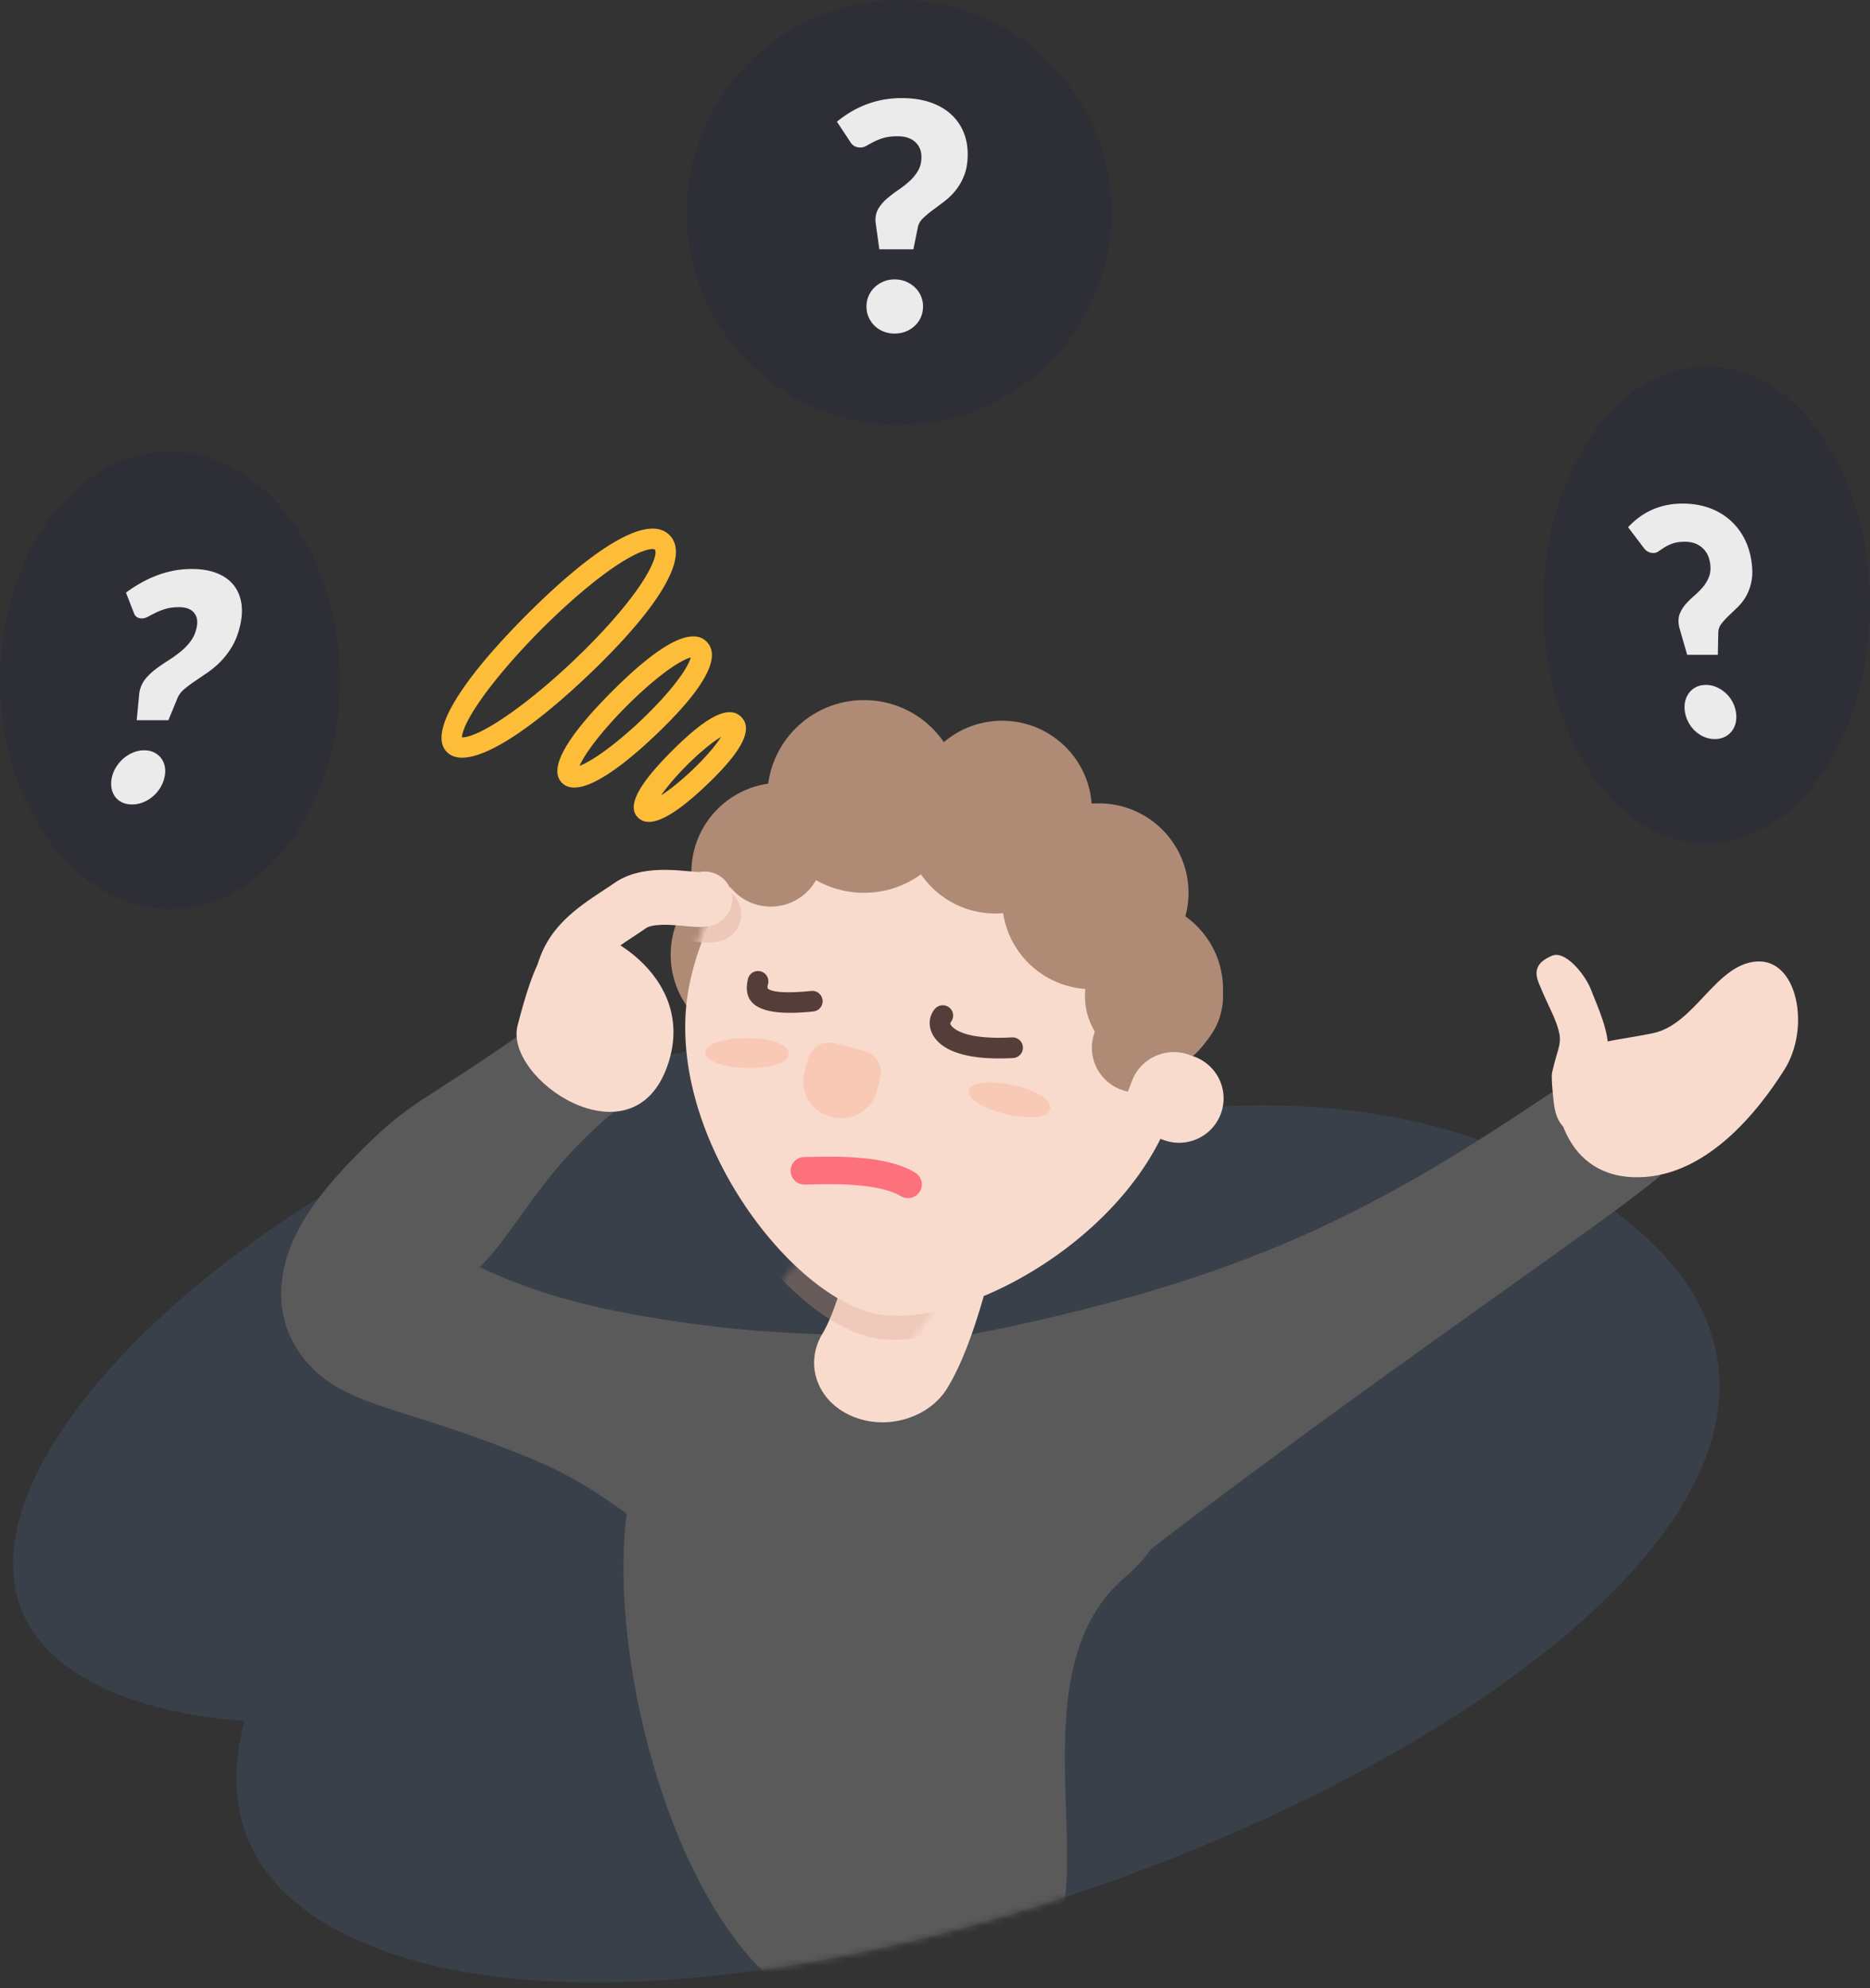 <svg width="286" height="304" xmlns="http://www.w3.org/2000/svg" xmlns:xlink="http://www.w3.org/1999/xlink">
    <rect width="100%" height="100%" fill="#333333" stroke="none"/>
    <defs>
        <path d="M35.414 104.117c-3.514 12.93.142 24.315 13.73 31.777 66.636 36.595 277.522-57.72 191.537-112.617-21.73-13.874-48.964-15.882-76.457-10.543a56.608 56.608 0 0 0-3.492-2.41C93.81-32.403-40.201 69.493 11.662 97.972c6.415 3.525 14.55 5.49 23.754 6.145h-.002z"
              id="a"/>
        <path d="M9.716 7.315C6.94 14.62 4.543 19.5 2.893 21.583-.497 25.862.767 31.71 5.713 34.64c4.95 2.932 11.707 1.84 15.097-2.443 3.11-3.928 6.163-10.139 9.536-19.014C32.22 8.256 29.12 2.946 23.424 1.326 17.725-.294 11.59 2.387 9.716 7.316z"
              id="c"/>
        <path d="M38.338 84.526c13.876 0 38.238-21.31 38.238-43.574 0-22.263-17.12-40.31-38.238-40.31S.101 18.688.101 40.951s24.36 43.574 38.237 43.574z"
              id="e"/>
        <path d="M38.338 84.526c13.876 0 38.238-21.31 38.238-43.574 0-22.263-17.12-40.31-38.238-40.31S.101 18.688.101 40.951s24.36 43.574 38.237 43.574z"
              id="g"/>
        <path d="M38.338 84.526c13.876 0 38.238-21.31 38.238-43.574 0-22.263-17.12-40.31-38.238-40.31S.101 18.688.101 40.951s24.36 43.574 38.237 43.574z"
              id="i"/>
    </defs>
    <g fill="none" fill-rule="evenodd">
        <path d="M37.414 263.117c-3.514 12.93.142 24.315 13.73 31.777 66.636 36.595 277.522-57.72 191.537-112.617-21.73-13.874-48.964-15.882-76.457-10.543a56.608 56.608 0 0 0-3.492-2.41c-66.922-42.727-200.933 59.169-149.07 87.648 6.415 3.525 14.55 5.49 23.754 6.145h-.002z"
              fill="#4A9DFF" fill-opacity=".1" fill-rule="nonzero"/>
        <g transform="translate(2 159)">
            <mask id="b" fill="#fff">
                <use xlink:href="#a"/>
            </mask>
            <use fill-opacity=".1" fill="#5a5a5a" xlink:href="#a"/>
            <path d="M102.048 57.592c-15.967 4.912-8.912 63.602 12.683 84.87 4.805 4.733 11.126 8.3 20.353 4.664 7.238-2.851 15.982-3.714 18.739-4.664 16.487-5.678-2.735-43.896 16.086-60.167 18.82-16.269-5.998-29.469-13.181-33.418-7.182-3.95-38.713 3.804-54.68 8.717v-.002z"
                  fill="#5a5a5a" fill-rule="nonzero" mask="url(#b)"/>
        </g>
        <path d="M155.537 251c9.484-5.092 17.342-11.832 25.867-18.26 34.4-25.942 64.482-46.125 72.596-53.025L237.34 167c-28.394 19.058-48.475 29.698-95.34 38.295L155.537 251z"
              fill="#5a5a5a" fill-rule="nonzero"/>
        <path d="M99.732 165.54L81.272 157c-17.89 12.5-18.091 10.978-26.148 19.007-4.621 4.608-7.89 8.716-9.862 12.744-3.312 6.762-3.292 14.193 2.113 20.02 6.137 6.613 14.874 6.249 34.81 14.652 12.66 5.336 20.094 14.577 25.06 14.577L152 204.282c-.322 0-26.826.49-42.441-1.42-15.616-1.911-26.022-4.312-36.193-9.119 6.833-6.745 9.803-16.633 26.366-28.205v.001z"
              fill="#5a5a5a" fill-rule="nonzero"/>
        <path d="M130.846 188.878c-1.865 7.588-3.65 12.724-5.034 14.992-2.843 4.66-.876 10.311 4.391 12.617 5.27 2.308 11.843.4 14.687-4.264 2.607-4.278 4.88-10.814 7.148-20.035 1.257-5.119-2.465-10.011-8.317-10.925-5.853-.914-11.616 2.495-12.875 7.615z"
              fill="#F9DBCE" fill-rule="nonzero"/>
        <g transform="translate(122.455 180.72)">
            <mask id="d" fill="#fff">
                <use xlink:href="#c"/>
            </mask>
            <path d="M19.774 24.715c14 0 38.583-21.66 38.583-44.288 0-22.627-17.274-40.97-38.583-40.97-21.31 0-38.582 18.343-38.582 40.97 0 22.628 24.58 44.288 38.582 44.288z"
                  fill-opacity=".3" fill="#D69E85" fill-rule="nonzero" mask="url(#d)"
                  transform="rotate(12 19.774 -17.915)"/>
        </g>
        <g transform="translate(67 80)">
            <ellipse fill="#AF8B76" fill-rule="nonzero" cx="86.262" cy="43.883" rx="13.728" ry="13.684"/>
            <ellipse fill="#AF8B76" fill-rule="nonzero" cx="66.198" cy="42.83" rx="13.728" ry="13.684"/>
            <ellipse fill="#AF8B76" fill-rule="nonzero" cx="52.47" cy="53.356" rx="13.728" ry="13.684"/>
            <ellipse fill="#AF8B76" fill-rule="nonzero" cx="49.303" cy="65.987" rx="13.728" ry="13.684"/>
            <ellipse fill="#AF8B76" fill-rule="nonzero" cx="101.046" cy="56.514" rx="13.728" ry="13.684"/>
            <ellipse fill="#AF8B76" fill-rule="nonzero" cx="106.325" cy="71.249" rx="13.728" ry="13.684"/>
            <path d="M66.838 120.847c13.572 2.885 41.832-12.895 46.461-34.671 4.629-21.777-8.366-42.99-29.02-47.38-20.658-4.39-41.155 9.703-45.784 31.48-4.629 21.776 14.77 47.686 28.343 50.571z"
                  fill="#F9DBCE" fill-rule="nonzero"/>
            <g transform="translate(37.22 37.238)">
                <mask id="f" fill="#fff">
                    <use xlink:href="#e"/>
                </mask>
                <path d="M43.926 49.675c.048 2.968 12.485 5.723 12.485 2.446 0-3.277-12.53-5.415-12.485-2.446z"
                      fill="#F8CAB6" fill-rule="nonzero" mask="url(#f)"/>
            </g>
            <g transform="translate(37.22 37.238)">
                <mask id="h" fill="#fff">
                    <use xlink:href="#g"/>
                </mask>
                <path d="M3.8 42.55c.045 2.968 12.484 5.723 12.484 2.446 0-3.277-12.53-5.415-12.485-2.446z"
                      fill="#F8CAB6" fill-rule="nonzero" mask="url(#h)" transform="rotate(-12 10.041 43.808)"/>
            </g>
            <g transform="translate(37.22 37.238)">
                <mask id="j" fill="#fff">
                    <use xlink:href="#i"/>
                </mask>
                <path d="M3.798 18.321c-.337-.017-.154 0-1.728-.143-1.684-.151-2.818-.21-4.08-.173-2.758.082-5.122.668-7.126 2.084-.156.11-.321.225-.5.347-.377.257-2.184 1.451-2.693 1.8-4.683 3.198-7.41 6.18-8.683 10.846a4.272 4.272 0 0 0 3.045 5.118 4.294 4.294 0 0 0 5.231-2.873c.62-2.267 2.098-3.885 5.255-6.04.443-.302 2.247-1.496 2.693-1.8.216-.147.42-.29.615-.426.392-.277 1.199-.477 2.419-.514.833-.025 1.687.02 3.054.143l1.034.094c.406.034.734.057 1.045.073 1.042.05 1.83.013 2.69-.238a4.272 4.272 0 0 0 2.943-5.117 4.292 4.292 0 0 0-4.989-3.174l-.225-.007z"
                      fill="#EDC7B7" fill-rule="nonzero" mask="url(#j)"/>
            </g>
            <ellipse fill="#AF8B76" fill-rule="nonzero" cx="65.142" cy="41.777" rx="14.784" ry="14.735"/>
            <ellipse fill="#AF8B76" fill-rule="nonzero" cx="99.989" cy="57.565" rx="13.728" ry="13.684"/>
            <ellipse fill="#AF8B76" fill-rule="nonzero" cx="85.207" cy="45.988" rx="13.728" ry="13.684"/>
            <ellipse fill="#AF8B76" fill-rule="nonzero" cx="109.494" cy="72.302" rx="10.559" ry="10.526"/>
            <ellipse fill="#AF8B76" fill-rule="nonzero" cx="106.853" cy="80.196" rx="6.864" ry="6.841"/>
            <ellipse fill="#AF8B76" fill-rule="nonzero" cx="50.886" cy="50.724" rx="7.92" ry="7.894"/>
            <path d="M35.819 34.768c4.732-4.733 8.548-7.243 10.58-5.114 1.993 2.092-.53 5.784-5.242 10.286-4.578 4.375-8.413 6.853-10.409 5.221-2.248-1.837.315-5.636 5.07-10.395v.002zm-1.657 6.805c1.404-.909 3.143-2.326 4.803-3.913 1.685-1.61 3.144-3.255 4.046-4.577.099-.142.188-.28.273-.413a9.896 9.896 0 0 0-.45.282c-1.371.902-3.091 2.364-4.772 4.044-1.603 1.603-3.034 3.27-3.959 4.614l.059-.039v.002zm-7.526-15.89c6.533-6.537 11.995-10.131 14.477-7.528 2.443 2.565-1.162 7.843-7.674 14.07-6.335 6.058-11.866 9.634-14.306 7.636-2.69-2.203.991-7.662 7.503-14.178zm-2.555 10.099c2.104-1.361 4.696-3.473 7.164-5.836 2.51-2.399 4.685-4.854 6.043-6.842.681-.997 1.132-1.841 1.324-2.46.013-.041.025-.08.034-.118l-.097.027c-.633.188-1.505.637-2.542 1.319-2.06 1.356-4.623 3.535-7.126 6.04-2.463 2.463-4.655 5.03-6.037 7.08-.555.824-.962 1.54-1.201 2.1.642-.242 1.474-.688 2.438-1.31zm-10.44-21.87c9.917-9.914 18.467-15.54 21.795-12.05 3.294 3.453-2.346 11.7-12.242 21.162C13.559 32.23 4.844 37.86 1.567 35.18-1.956 32.3 3.828 23.726 13.64 13.911zm-9.872 18.83c.3-.002.722-.087 1.245-.264 1.145-.386 2.641-1.169 4.384-2.294 3.421-2.211 7.612-5.624 11.603-9.44 4.057-3.877 7.578-7.85 9.793-11.09 2.112-3.09 2.763-5.18 2.346-5.617-.106-.112-.523-.153-1.387.102-1.116.33-2.59 1.09-4.319 2.224-3.357 2.208-7.503 5.733-11.548 9.777-3.98 3.981-7.525 8.13-9.772 11.462-1.141 1.69-1.913 3.118-2.26 4.175-.137.417-.198.745-.195.961l.11.003z"
                  fill="#FDBD39" fill-rule="nonzero"/>
            <path d="M60.743 79.498l4.473 1.195a3.401 3.401 0 0 1 2.415 4.166l-.546 2.031c-.792 2.936-3.822 4.678-6.77 3.891l-.393-.103a5.525 5.525 0 0 1-3.358-2.565 5.486 5.486 0 0 1-.553-4.178l.547-2.031a3.404 3.404 0 0 1 1.592-2.066 3.429 3.429 0 0 1 2.593-.34z"
                  fill="#F8CAB6" fill-rule="nonzero"/>
            <path d="M47.416 69.593c-1.028 4.141 1.909 5.909 10.016 5.053a1.58 1.58 0 0 0 1.369-1.732 1.584 1.584 0 0 0-1.703-1.407c-3.63.383-5.747.215-6.547-.267-.201-.122-.222-.228-.06-.888a1.586 1.586 0 0 0-3.075-.759zm28.67 4.55c-1.478 1.607-1.114 4.06.941 5.62 2.077 1.578 5.728 2.297 10.937 2.007a1.581 1.581 0 0 0 1.479-1.664 1.583 1.583 0 0 0-1.657-1.489c-4.527.252-7.474-.33-8.839-1.366-.637-.483-.683-.801-.526-.975a1.576 1.576 0 0 0-.162-2.158 1.592 1.592 0 0 0-2.173.026v-.001z"
                  fill="#553D3A" fill-rule="nonzero"/>
            <path d="M56.028 101.117c.19 0 .414-.002.718-.009l.878-.019c2.853-.06 4.894-.028 7.036.188 2.717.277 4.844.826 6.168 1.645a2.12 2.12 0 0 0 2.837-.725 2.1 2.1 0 0 0-.612-2.853c-1.981-1.225-4.667-1.92-7.965-2.254-2.358-.238-4.54-.274-7.555-.21l-.871.02c-.278.004-.478.008-.634.008a2.109 2.109 0 0 0-2.113 2.104c0 1.162.946 2.105 2.113 2.105z"
                  fill-opacity=".7" fill="#FF455B" fill-rule="nonzero"/>
            <path d="M114.822 81.263l.786.279a6.811 6.811 0 0 1 3.882 3.508 6.768 6.768 0 0 1 .235 5.216 6.794 6.794 0 0 1-3.55 3.838 6.837 6.837 0 0 1-5.238.19l-7.217-2.69 2.417-6.345c1.319-3.466 5.18-5.243 8.685-3.998v.002z"
                  fill="#F9DBCE" fill-rule="nonzero"/>
        </g>
        <path d="M245.093 169.54c1.56-10.223 1.207-10.849-1.834-18.39-.848-2.107-3.84-5.894-5.89-5.022-2.05.872-2.89 2.042-2.04 4.148 1.498 3.72 2.687 5.473 3.146 7.712.366 1.792-.364 2.678-1.106 6.052-.168.753.231 4.559.409 5.473.318 1.647 1.192 3.208 2.603 3.436 2.191.352 4.369-1.157 4.71-3.41h.002z"
              fill="#F9DBCE" fill-rule="nonzero"/>
        <path d="M238.365 163.518c1.254-4.012 7.95-4.212 14.41-5.537 6.461-1.326 9.611-10.56 15.896-10.97 6.286-.41 8.247 10.169 4.256 16.507-3.993 6.338-12.233 16.93-23.246 16.467-11.013-.463-12.57-12.455-11.316-16.467zM106.712 133.322c-.333-.017-.154 0-1.712-.14-1.671-.15-2.794-.208-4.047-.171-2.732.082-5.076.657-7.062 2.049l-.496.34c-.373.253-2.165 1.426-2.67 1.77-4.641 3.14-7.344 6.071-8.607 10.653-.535 2.206.801 4.432 3.019 5.028 2.217.597 4.513-.653 5.186-2.822.614-2.228 2.078-3.816 5.209-5.934.438-.297 2.227-1.47 2.669-1.768.215-.145.416-.284.61-.42.389-.272 1.188-.467 2.397-.504.827-.024 1.674.022 3.028.142l1.025.09c.403.034.728.059 1.036.074 1.033.05 1.814.013 2.666-.234 2.173-.641 3.454-2.851 2.913-5.025-.54-2.173-2.714-3.546-4.94-3.12-.056 0-.132-.003-.224-.008z"
              fill="#F9DBCE" fill-rule="nonzero"/>
        <path d="M79.163 156.775c2.128-8.202 3.913-12.583 7.408-14.505 3.496-1.92 20.904 6.537 15.341 21.136-5.565 14.6-24.876 1.57-22.75-6.63z"
              fill="#F9DBCE" fill-rule="nonzero"/>
        <circle fill-opacity=".09" fill="#00125F" cx="137.5" cy="32.5" r="32.5"/>
        <ellipse fill-opacity=".09" fill="#00125F" cx="261" cy="92.5" rx="25" ry="36.5"/>
        <ellipse fill-opacity=".09" fill="#00125F" cx="26" cy="104" rx="26" ry="35"/>
        <path d="M128 18.607a17.18 17.18 0 0 1 1.978-1.404c.712-.436 1.478-.819 2.297-1.15.82-.33 1.7-.589 2.641-.775a15.827 15.827 0 0 1 3.06-.278c1.54 0 2.927.202 4.164.605 1.237.404 2.29.98 3.157 1.731a7.594 7.594 0 0 1 2.003 2.712c.467 1.057.7 2.231.7 3.522 0 1.243-.172 2.308-.516 3.196a8.68 8.68 0 0 1-1.314 2.324 9.893 9.893 0 0 1-1.745 1.707c-.63.476-1.228.924-1.794 1.344a14.96 14.96 0 0 0-1.474 1.234c-.417.404-.675.856-.774 1.356l-.688 3.39h-5.209l-.54-3.898a3.52 3.52 0 0 1-.05-.581c0-.71.173-1.332.517-1.865a6.646 6.646 0 0 1 1.302-1.464c.524-.444 1.09-.872 1.695-1.283a15.3 15.3 0 0 0 1.696-1.332 6.75 6.75 0 0 0 1.302-1.598c.344-.589.516-1.287.516-2.094 0-.968-.324-1.739-.97-2.312-.648-.573-1.536-.86-2.667-.86-.868 0-1.592.09-2.174.267a8.838 8.838 0 0 0-1.499.593 33.55 33.55 0 0 0-1.093.593 1.87 1.87 0 0 1-.934.266c-.704 0-1.228-.298-1.572-.895L128 18.608zm4.52 28.253c0-.58.111-1.122.333-1.622.22-.5.524-.936.909-1.307.385-.371.84-.666 1.363-.884a4.437 4.437 0 0 1 1.72-.327c.606 0 1.171.11 1.696.327.524.218.982.513 1.375.884a3.967 3.967 0 0 1 1.253 2.93c0 .58-.11 1.125-.331 1.633a3.973 3.973 0 0 1-.922 1.32 4.32 4.32 0 0 1-1.375.871 4.52 4.52 0 0 1-1.696.315 4.587 4.587 0 0 1-1.72-.315c-.524-.21-.978-.5-1.363-.871a4.063 4.063 0 0 1-.91-1.32 4.052 4.052 0 0 1-.331-1.634zM19.266 90.607c.675-.5 1.394-.968 2.154-1.404.76-.436 1.558-.819 2.394-1.15.835-.33 1.712-.589 2.63-.775A14.63 14.63 0 0 1 29.348 87c1.431 0 2.676.202 3.735.605 1.059.404 1.907.98 2.546 1.731.638.75 1.055 1.655 1.251 2.712.197 1.057.15 2.231-.14 3.522-.28 1.243-.68 2.308-1.199 3.196-.52.888-1.1 1.662-1.744 2.324a13.347 13.347 0 0 1-2.006 1.707c-.693.476-1.35.924-1.969 1.344-.62.42-1.169.83-1.648 1.234-.479.404-.82.856-1.024 1.356l-1.402 3.39h-4.841l.373-3.898a3.76 3.76 0 0 1 .085-.581c.16-.71.46-1.332.9-1.865.439-.532.952-1.02 1.539-1.464a26.021 26.021 0 0 1 1.864-1.283 19.982 19.982 0 0 0 1.876-1.332 9.297 9.297 0 0 0 1.57-1.598c.451-.589.768-1.287.95-2.094.217-.968.09-1.739-.383-2.312-.472-.573-1.234-.86-2.284-.86-.807 0-1.5.09-2.081.267a9.98 9.98 0 0 0-1.527.593c-.437.218-.82.416-1.15.593-.329.178-.638.266-.927.266-.655 0-1.075-.298-1.26-.895l-1.187-3.05zm-2.15 28.253c.13-.58.354-1.122.672-1.622.318-.5.698-.936 1.14-1.307a5.45 5.45 0 0 1 1.466-.884 4.401 4.401 0 0 1 1.672-.327c.563 0 1.064.11 1.502.327.438.218.798.513 1.08.884.282.371.47.807.563 1.307.093.5.074 1.041-.057 1.622a5.183 5.183 0 0 1-.675 1.634c-.32.509-.704.948-1.153 1.32-.45.37-.94.661-1.475.871a4.468 4.468 0 0 1-1.647.315c-.578 0-1.088-.105-1.528-.315a2.81 2.81 0 0 1-1.071-.871 3.108 3.108 0 0 1-.549-1.32 4.104 4.104 0 0 1 .06-1.634zM249 80.607c.464-.5.981-.968 1.552-1.404a10.94 10.94 0 0 1 1.881-1.15c.684-.33 1.435-.589 2.253-.775a12.263 12.263 0 0 1 2.71-.278c1.388 0 2.672.202 3.852.605a9.83 9.83 0 0 1 3.128 1.731 9.578 9.578 0 0 1 2.248 2.712c.593 1.057.996 2.231 1.207 3.522.204 1.243.223 2.308.059 3.196-.165.888-.433 1.662-.804 2.324a7.419 7.419 0 0 1-1.292 1.707c-.49.476-.956.924-1.396 1.344-.44.42-.816.83-1.126 1.234a2.22 2.22 0 0 0-.476 1.356l-.065 3.39h-4.692l-1.126-3.898a4.264 4.264 0 0 1-.139-.581c-.116-.71-.063-1.332.16-1.865.222-.532.534-1.02.933-1.464.4-.444.839-.872 1.317-1.283.48-.412.916-.856 1.31-1.332a5.335 5.335 0 0 0 .911-1.598c.214-.589.255-1.287.122-2.094-.158-.968-.576-1.739-1.252-2.312-.677-.573-1.525-.86-2.543-.86-.782 0-1.42.09-1.915.267a6.248 6.248 0 0 0-1.254.593c-.34.218-.636.416-.887.593a1.36 1.36 0 0 1-.798.266c-.635 0-1.156-.298-1.563-.895L249 80.608zm8.699 28.253a4.134 4.134 0 0 1 .033-1.622c.117-.5.319-.936.605-1.307a3.086 3.086 0 0 1 1.084-.884c.436-.218.935-.327 1.496-.327a3.97 3.97 0 0 1 1.58.327 5.049 5.049 0 0 1 2.43 2.191 4.9 4.9 0 0 1 .564 1.622 4.227 4.227 0 0 1-.032 1.634c-.116.509-.32.948-.614 1.32a3.066 3.066 0 0 1-1.097.871c-.438.21-.93.315-1.476.315-.56 0-1.094-.105-1.6-.315-.507-.21-.964-.5-1.372-.871a5.153 5.153 0 0 1-1.035-1.32 5.003 5.003 0 0 1-.566-1.634z"
              fill-opacity=".9" fill="#FFF"/>
    </g>
</svg>

